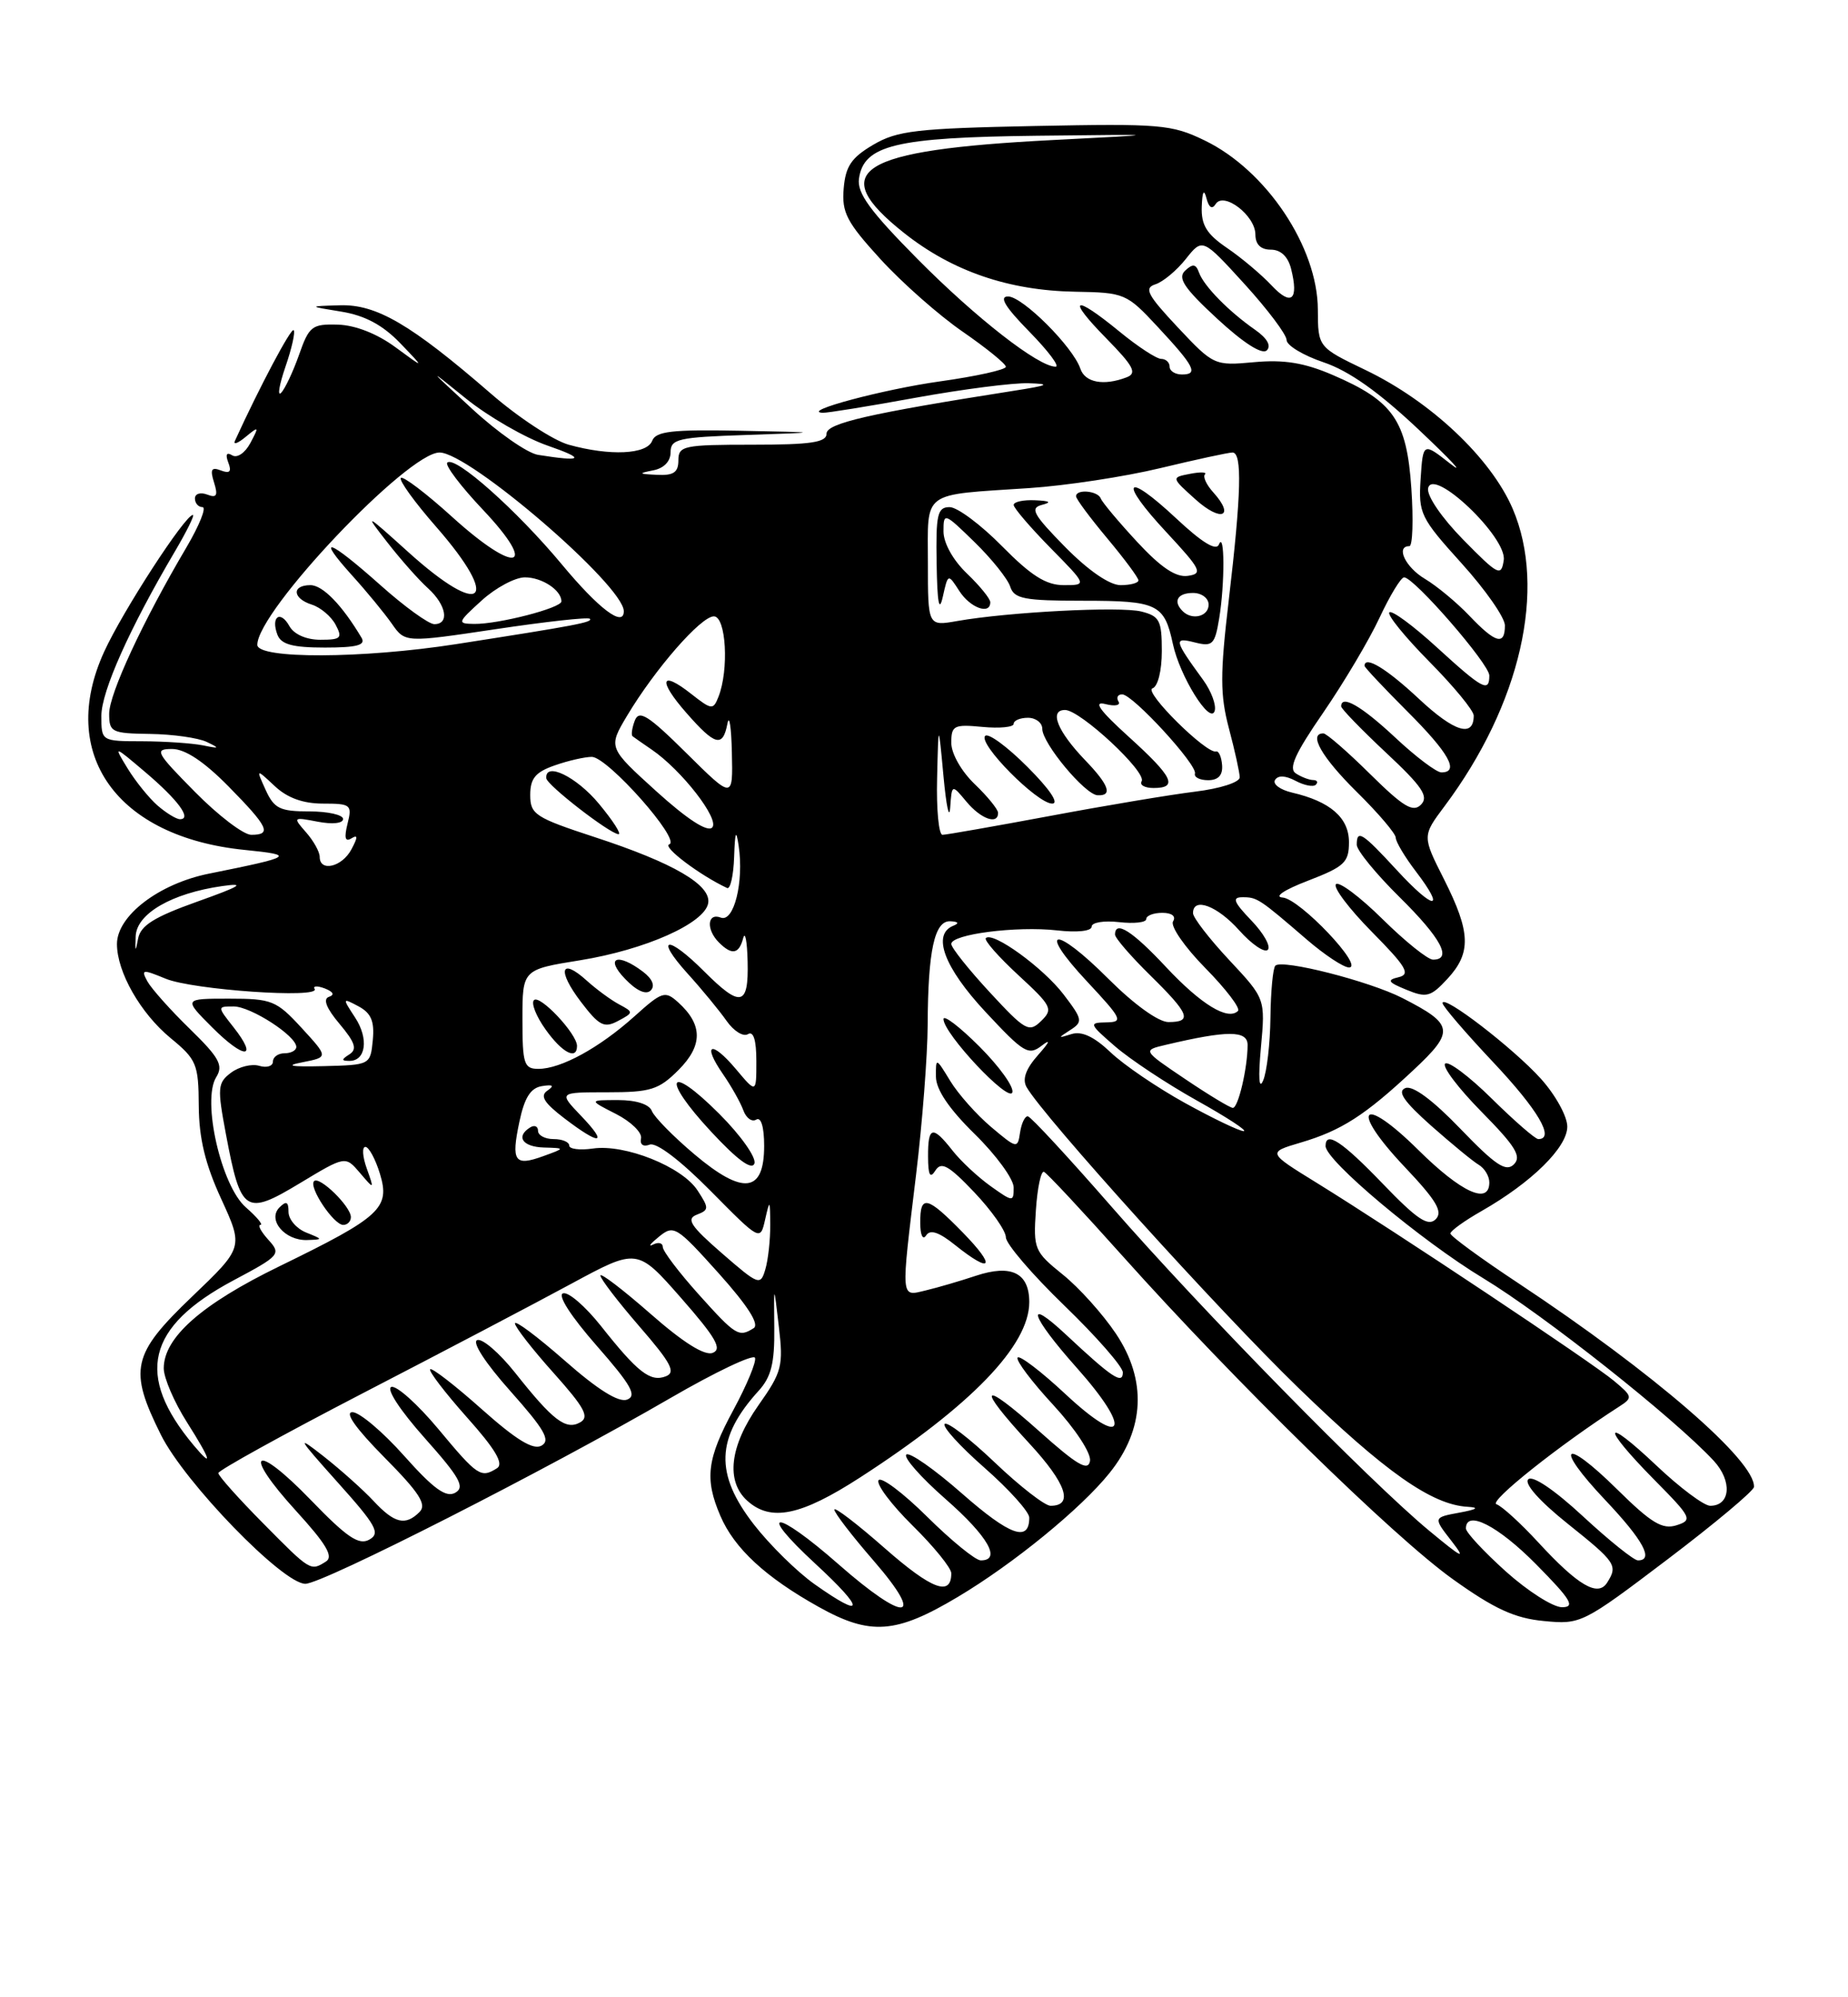 <?xml version="1.0" encoding="UTF-8" standalone="no"?>
<!DOCTYPE svg PUBLIC "-//W3C//DTD SVG 1.1//EN" "http://www.w3.org/Graphics/SVG/1.1/DTD/svg11.dtd" >
<svg xmlns="http://www.w3.org/2000/svg" xmlns:xlink="http://www.w3.org/1999/xlink" version="1.1" viewBox="0 0 237 256">
 <g >
 <path fill="currentColor"
d=" M 122.84 204.68 C 129.96 200.44 138.64 193.36 142.30 188.79 C 146.81 183.18 147.10 176.90 143.12 170.95 C 141.44 168.44 138.37 165.02 136.28 163.35 C 132.66 160.43 132.51 160.09 132.85 155.10 C 133.04 152.24 133.51 150.03 133.89 150.20 C 134.27 150.36 138.81 155.22 143.98 161.00 C 158.44 177.15 178.75 197.02 186.35 202.43 C 191.65 206.22 194.27 207.42 198.00 207.77 C 202.73 208.23 202.98 208.10 213.85 199.87 C 219.92 195.27 224.91 191.09 224.94 190.59 C 225.15 187.27 212.07 175.96 194.75 164.49 C 189.94 161.31 186.00 158.43 186.01 158.10 C 186.01 157.77 187.81 156.47 190.01 155.22 C 196.44 151.55 201.00 147.06 201.00 144.40 C 201.00 143.08 199.47 140.32 197.60 138.25 C 194.06 134.33 185.00 127.37 185.00 128.57 C 185.00 128.95 187.93 132.36 191.50 136.15 C 197.25 142.25 199.46 146.00 197.28 146.00 C 196.89 146.00 194.20 143.66 191.31 140.81 C 188.41 137.95 185.73 135.94 185.33 136.33 C 184.94 136.73 187.05 139.51 190.02 142.52 C 194.36 146.92 195.17 148.23 194.15 149.24 C 193.14 150.25 191.80 149.36 187.31 144.70 C 183.74 140.99 181.19 139.10 180.24 139.46 C 179.15 139.88 180.02 141.15 183.52 144.27 C 186.15 146.59 188.90 148.86 189.65 149.30 C 190.39 149.74 191.00 150.75 191.00 151.55 C 191.00 154.49 187.41 152.85 181.90 147.40 C 174.58 140.16 173.01 142.02 180.11 149.53 C 184.24 153.89 185.08 155.31 184.12 156.28 C 183.15 157.24 181.72 156.28 177.36 151.75 C 172.11 146.29 170.00 144.90 170.00 146.89 C 170.00 148.75 182.24 159.01 190.21 163.83 C 198.00 168.54 214.73 181.78 219.78 187.23 C 222.18 189.83 221.94 193.00 219.33 193.00 C 218.53 193.00 215.43 190.68 212.44 187.85 C 205.55 181.34 205.30 182.71 212.11 189.62 C 216.96 194.52 217.11 194.83 215.00 195.50 C 213.19 196.07 211.77 195.21 207.41 190.91 C 200.47 184.06 199.20 185.22 205.89 192.29 C 210.75 197.43 212.14 200.00 210.06 200.00 C 209.54 200.00 206.37 197.46 203.01 194.35 C 199.34 190.95 196.54 189.06 195.99 189.61 C 195.44 190.16 197.45 192.42 201.04 195.29 C 207.26 200.26 207.51 200.64 206.11 202.85 C 204.93 204.72 202.39 203.24 197.27 197.68 C 195.01 195.23 192.60 193.03 191.91 192.80 C 190.88 192.46 200.06 185.16 207.63 180.30 C 209.42 179.15 209.39 179.00 207.00 177.00 C 204.25 174.68 178.83 157.76 168.85 151.60 C 162.54 147.71 162.54 147.71 166.80 146.45 C 172.02 144.91 175.06 142.96 181.23 137.19 C 186.61 132.16 186.48 131.31 179.85 127.92 C 175.60 125.75 164.43 122.91 163.56 123.77 C 163.25 124.08 162.97 127.07 162.93 130.42 C 162.89 133.76 162.47 137.40 161.99 138.50 C 161.46 139.74 161.35 138.14 161.71 134.26 C 162.28 128.01 162.28 128.01 157.64 123.05 C 155.09 120.32 153.00 117.62 153.00 117.04 C 153.00 114.93 156.11 116.09 158.93 119.25 C 160.53 121.04 162.18 122.16 162.59 121.74 C 163.01 121.32 162.07 119.63 160.49 117.99 C 158.19 115.59 157.97 115.00 159.36 115.00 C 161.23 115.00 161.50 115.18 167.62 120.45 C 169.89 122.40 172.31 124.00 173.00 124.00 C 175.04 124.00 166.69 115.20 164.50 115.04 C 163.34 114.96 164.69 114.05 167.75 112.88 C 172.42 111.08 173.00 110.54 173.00 107.95 C 173.00 104.81 170.61 102.73 165.71 101.59 C 164.17 101.23 163.19 100.50 163.52 99.97 C 163.90 99.35 164.85 99.39 166.15 100.08 C 167.26 100.67 168.43 100.90 168.75 100.58 C 169.07 100.26 168.92 99.99 168.42 99.98 C 167.91 99.98 166.91 99.60 166.20 99.14 C 165.21 98.52 166.06 96.62 169.70 91.34 C 172.34 87.50 175.59 82.03 176.92 79.18 C 178.25 76.33 179.67 74.00 180.07 74.00 C 181.35 74.00 191.00 85.11 191.00 86.58 C 191.00 88.80 190.16 88.35 184.26 82.96 C 181.23 80.19 178.49 78.17 178.18 78.49 C 177.87 78.80 180.18 81.64 183.31 84.81 C 186.44 87.97 189.00 91.08 189.00 91.72 C 189.00 94.58 186.53 93.83 181.99 89.59 C 177.82 85.69 175.00 83.98 175.00 85.35 C 175.00 85.54 177.47 88.17 180.50 91.20 C 185.84 96.53 187.21 99.00 184.85 99.00 C 184.22 99.00 181.54 96.98 178.90 94.50 C 174.59 90.48 172.00 88.99 172.00 90.54 C 172.00 90.84 174.59 93.51 177.75 96.47 C 182.40 100.81 183.26 102.09 182.24 103.13 C 181.22 104.17 179.99 103.43 175.71 99.21 C 172.81 96.34 170.11 94.00 169.72 94.00 C 167.75 94.00 169.51 97.07 174.00 101.50 C 176.75 104.21 179.00 106.85 179.00 107.37 C 179.00 107.89 180.17 109.85 181.60 111.72 C 185.49 116.82 183.89 116.69 179.13 111.52 C 174.68 106.69 174.00 106.27 174.00 108.28 C 174.00 108.99 176.47 112.01 179.50 115.00 C 184.83 120.26 186.29 123.00 183.78 123.00 C 183.11 123.00 180.20 120.66 177.31 117.81 C 174.41 114.95 171.73 112.94 171.33 113.33 C 170.94 113.73 173.01 116.47 175.93 119.43 C 180.37 123.92 180.93 124.88 179.37 125.25 C 177.82 125.61 177.99 125.89 180.37 126.86 C 182.94 127.92 183.48 127.78 185.62 125.47 C 188.71 122.13 188.62 119.51 185.20 112.72 C 182.39 107.16 182.39 107.16 185.26 103.33 C 195.01 90.30 198.40 75.45 193.99 65.19 C 191.19 58.70 183.50 51.45 175.13 47.43 C 169.03 44.50 169.03 44.50 169.01 39.70 C 168.99 31.68 162.40 21.82 154.49 18.00 C 150.26 15.95 148.82 15.83 132.73 16.15 C 117.55 16.46 115.08 16.74 112.00 18.55 C 109.19 20.20 108.44 21.30 108.20 24.16 C 107.94 27.24 108.58 28.47 112.92 33.22 C 115.68 36.24 120.43 40.43 123.47 42.52 C 126.51 44.62 129.00 46.64 129.00 47.01 C 129.00 47.39 125.21 48.23 120.57 48.88 C 113.28 49.90 102.61 52.75 105.50 52.91 C 106.05 52.94 111.41 52.08 117.42 50.98 C 123.43 49.89 129.95 49.05 131.92 49.12 C 134.84 49.21 134.48 49.39 130.00 50.09 C 111.45 53.00 106.00 54.25 106.00 55.59 C 106.00 56.70 104.00 57.00 96.50 57.00 C 87.67 57.00 87.00 57.14 87.00 59.00 C 87.00 60.55 86.38 60.97 84.25 60.86 C 81.89 60.75 81.82 60.67 83.75 60.29 C 85.14 60.03 86.00 59.14 86.00 57.97 C 86.00 56.26 86.96 56.04 95.75 55.75 C 105.50 55.42 105.50 55.42 94.86 55.21 C 86.18 55.04 84.11 55.28 83.64 56.50 C 82.97 58.25 78.22 58.47 72.93 57.00 C 70.96 56.45 66.46 53.50 62.93 50.43 C 52.70 41.57 48.27 38.98 43.58 39.13 C 39.50 39.25 39.50 39.25 43.81 39.95 C 46.80 40.44 49.08 41.66 51.31 43.97 C 54.50 47.29 54.50 47.29 50.72 44.51 C 48.38 42.78 45.58 41.68 43.35 41.61 C 40.01 41.51 39.64 41.80 38.35 45.48 C 37.58 47.66 36.54 49.86 36.05 50.35 C 35.55 50.85 35.81 49.34 36.61 47.00 C 37.42 44.66 37.89 42.55 37.66 42.32 C 37.32 41.99 33.31 49.55 30.13 56.50 C 29.88 57.05 30.50 56.83 31.50 56.00 C 33.21 54.59 33.25 54.64 32.11 56.78 C 31.43 58.06 30.41 58.75 29.78 58.36 C 29.06 57.92 28.88 58.24 29.28 59.29 C 29.73 60.46 29.47 60.73 28.33 60.30 C 27.11 59.83 26.92 60.16 27.45 61.84 C 27.98 63.52 27.79 63.86 26.57 63.39 C 25.70 63.06 25.00 63.28 25.00 63.89 C 25.00 64.50 25.44 65.00 25.97 65.00 C 26.51 65.00 25.58 67.32 23.91 70.16 C 18.31 79.64 14.00 88.93 14.00 91.48 C 14.00 93.85 14.32 94.00 19.25 94.07 C 22.14 94.11 25.40 94.57 26.50 95.09 C 28.24 95.92 28.18 95.98 26.00 95.53 C 24.62 95.26 21.14 95.02 18.25 95.01 C 13.00 95.00 13.00 95.00 13.00 91.75 C 13.01 88.61 16.60 80.57 22.39 70.75 C 23.93 68.14 24.99 66.00 24.74 66.00 C 23.74 66.00 15.75 78.30 13.36 83.53 C 7.36 96.62 14.95 107.30 31.41 108.94 C 37.95 109.60 37.63 109.80 26.79 111.98 C 20.38 113.27 15.00 117.38 15.00 121.00 C 15.00 124.58 18.01 129.86 21.86 133.04 C 25.22 135.80 25.46 136.38 25.49 141.75 C 25.52 145.90 26.32 149.23 28.38 153.69 C 31.22 159.89 31.22 159.89 24.61 166.21 C 16.91 173.58 16.47 175.54 20.64 183.91 C 23.70 190.05 36.27 203.00 39.16 203.00 C 41.39 203.00 70.23 188.33 86.00 179.18 C 91.78 175.83 96.65 173.52 96.83 174.04 C 97.01 174.56 95.77 177.54 94.08 180.67 C 90.66 186.98 90.34 189.53 92.38 194.28 C 94.16 198.45 98.17 202.16 105.01 205.97 C 111.62 209.66 114.90 209.42 122.84 204.68 Z  M 104.45 203.04 C 102.22 201.46 98.73 198.03 96.70 195.42 C 91.64 188.92 91.80 184.29 97.31 178.24 C 98.90 176.49 99.35 174.70 99.30 170.24 C 99.24 164.50 99.24 164.50 99.88 170.00 C 100.48 175.10 100.29 175.84 97.26 180.13 C 93.58 185.36 93.06 189.84 95.83 192.35 C 98.85 195.08 102.70 194.29 110.32 189.36 C 124.55 180.16 132.00 172.44 132.00 166.90 C 132.00 163.14 129.69 162.01 125.15 163.52 C 123.14 164.19 120.26 165.03 118.75 165.39 C 115.46 166.17 115.52 166.84 117.49 150.50 C 118.29 143.90 118.95 135.29 118.97 131.38 C 119.01 121.81 119.85 117.98 121.88 118.08 C 122.91 118.13 123.05 118.34 122.25 118.66 C 119.50 119.77 121.08 124.00 126.37 129.68 C 131.31 134.98 131.90 135.34 133.62 134.01 C 134.79 133.11 134.61 133.56 133.15 135.20 C 131.56 136.99 131.08 138.31 131.65 139.33 C 133.78 143.08 156.27 167.96 166.52 177.89 C 177.65 188.67 183.62 192.87 188.21 193.13 C 189.78 193.22 189.44 193.46 187.15 193.88 C 183.80 194.50 183.80 194.50 186.14 197.50 C 188.07 199.99 187.59 199.76 183.27 196.18 C 175.65 189.87 154.00 167.79 142.50 154.61 C 137.00 148.31 132.19 143.12 131.82 143.08 C 131.45 143.03 131.00 143.97 130.82 145.15 C 130.51 147.25 130.42 147.24 127.11 144.45 C 125.24 142.87 122.88 140.22 121.86 138.54 C 120.03 135.54 120.01 135.53 120.03 138.00 C 120.04 139.66 121.72 142.14 125.03 145.38 C 127.76 148.06 130.00 151.13 130.00 152.20 C 130.00 154.08 129.91 154.07 127.04 152.03 C 125.42 150.87 123.21 148.82 122.15 147.46 C 119.59 144.21 119.00 144.35 119.02 148.25 C 119.03 150.64 119.28 151.11 119.96 150.03 C 120.71 148.84 121.66 149.36 124.95 152.82 C 127.18 155.17 129.00 157.76 129.00 158.59 C 129.00 159.42 132.38 163.36 136.50 167.34 C 140.62 171.32 144.00 175.18 144.00 175.91 C 144.00 177.50 142.61 176.58 136.75 171.10 C 131.32 166.02 132.15 168.65 138.07 175.29 C 145.23 183.32 144.25 185.77 136.70 178.74 C 133.52 175.77 130.72 173.64 130.50 174.01 C 130.27 174.38 132.33 177.11 135.08 180.08 C 137.91 183.15 139.95 186.25 139.79 187.25 C 139.56 188.62 138.15 187.80 133.25 183.42 C 125.73 176.71 125.10 177.53 132.02 185.02 C 136.76 190.15 137.73 193.00 134.73 193.00 C 134.00 193.00 130.78 190.50 127.58 187.45 C 124.38 184.40 121.49 182.18 121.15 182.51 C 120.82 182.85 123.12 185.38 126.27 188.14 C 129.42 190.91 132.00 193.78 132.00 194.52 C 132.00 197.71 129.52 196.82 123.41 191.46 C 119.84 188.32 116.61 186.06 116.23 186.44 C 115.85 186.81 118.12 189.38 121.27 192.14 C 126.70 196.90 128.48 200.00 125.78 200.00 C 125.11 200.00 122.01 197.48 118.90 194.40 C 115.79 191.32 112.98 189.22 112.67 189.73 C 112.35 190.24 114.32 192.86 117.04 195.54 C 119.77 198.23 122.00 200.98 122.00 201.65 C 122.00 204.67 119.50 203.73 113.48 198.45 C 109.92 195.32 107.00 193.09 107.00 193.49 C 107.00 193.90 109.29 196.88 112.10 200.11 C 118.77 207.82 116.13 208.04 107.54 200.50 C 99.41 193.36 96.86 193.32 104.59 200.45 C 111.00 206.37 110.93 207.63 104.45 203.04 Z  M 123.50 158.00 C 118.88 153.27 117.99 153.07 118.02 156.75 C 118.02 158.31 118.35 159.00 118.77 158.35 C 119.28 157.54 120.41 157.91 122.50 159.59 C 127.21 163.36 127.81 162.41 123.50 158.00 Z  M 125.62 134.15 C 123.08 131.61 121.00 130.02 121.00 130.62 C 121.00 132.47 129.37 141.38 129.83 140.02 C 130.06 139.33 128.16 136.69 125.62 134.15 Z  M 193.11 201.41 C 190.30 198.88 188.00 196.41 188.00 195.91 C 188.00 193.46 192.12 195.56 197.00 200.50 C 201.49 205.04 202.06 206.00 200.32 206.00 C 199.16 206.00 195.92 203.93 193.11 201.41 Z  M 33.72 195.22 C 30.57 192.04 28.00 189.16 28.00 188.81 C 28.00 188.46 36.29 183.88 46.42 178.63 C 56.56 173.39 68.65 167.04 73.29 164.53 C 81.73 159.97 81.73 159.97 87.36 166.38 C 91.81 171.45 92.65 172.92 91.40 173.40 C 90.36 173.80 87.61 172.07 83.41 168.38 C 79.88 165.29 77.00 163.09 77.00 163.49 C 77.00 163.90 79.25 166.83 82.00 170.01 C 86.08 174.71 86.71 175.90 85.38 176.41 C 83.40 177.17 81.78 175.91 77.05 169.93 C 75.05 167.42 72.88 165.54 72.20 165.77 C 71.48 166.01 73.22 168.72 76.51 172.47 C 80.94 177.52 81.72 178.89 80.43 179.39 C 79.35 179.80 76.68 178.14 72.41 174.38 C 68.88 171.29 66.02 169.15 66.04 169.63 C 66.07 170.11 68.30 172.97 71.00 175.98 C 74.98 180.43 75.63 181.63 74.40 182.31 C 72.57 183.34 70.92 182.08 66.05 175.93 C 64.05 173.42 61.88 171.54 61.21 171.76 C 60.49 172.00 62.23 174.69 65.46 178.31 C 69.84 183.23 70.64 184.62 69.45 185.29 C 68.38 185.89 66.21 184.56 61.77 180.61 C 58.36 177.57 55.39 175.28 55.17 175.50 C 54.94 175.72 57.06 178.49 59.87 181.65 C 63.53 185.74 64.63 187.61 63.75 188.18 C 61.67 189.49 61.25 189.21 56.23 183.18 C 53.57 179.99 50.85 177.55 50.19 177.77 C 49.50 178.00 51.29 180.75 54.46 184.31 C 58.98 189.38 59.66 190.61 58.38 191.33 C 57.20 191.99 55.61 190.84 51.83 186.60 C 49.09 183.52 46.10 181.00 45.20 181.00 C 44.15 181.00 45.63 183.09 49.29 186.79 C 53.78 191.32 54.76 192.84 53.81 193.79 C 52.00 195.60 50.60 195.27 47.92 192.40 C 46.59 190.97 43.70 188.39 41.50 186.66 C 37.94 183.87 38.14 184.23 43.27 189.96 C 48.26 195.52 48.82 196.52 47.36 197.34 C 46.02 198.09 44.49 197.05 39.84 192.24 C 32.57 184.72 30.96 185.98 37.99 193.68 C 41.82 197.88 42.80 199.51 41.81 200.14 C 39.82 201.40 39.84 201.41 33.72 195.22 Z  M 24.84 185.25 C 17.31 176.26 18.80 170.05 29.92 164.12 C 35.92 160.93 36.08 160.74 34.41 158.90 C 33.47 157.86 33.01 157.00 33.40 157.00 C 33.79 157.00 32.95 155.99 31.53 154.75 C 28.36 151.99 25.87 141.04 27.73 138.06 C 28.67 136.55 28.13 135.57 24.35 131.88 C 21.87 129.47 19.43 126.73 18.91 125.80 C 18.06 124.23 18.25 124.21 21.24 125.44 C 24.71 126.88 41.13 128.01 40.35 126.76 C 40.10 126.36 40.68 126.33 41.65 126.69 C 42.75 127.12 42.95 127.52 42.18 127.77 C 41.39 128.04 41.85 129.23 43.55 131.24 C 45.55 133.62 45.83 134.49 44.81 135.14 C 43.77 135.80 43.76 135.97 44.78 135.98 C 46.93 136.01 47.32 133.13 45.54 130.42 C 43.89 127.90 43.90 127.88 45.99 128.99 C 47.60 129.86 48.04 130.90 47.81 133.32 C 47.50 136.49 47.48 136.50 41.50 136.65 C 37.26 136.75 36.47 136.60 38.81 136.15 C 42.12 135.50 42.12 135.50 38.68 131.75 C 35.45 128.24 34.86 128.00 29.38 128.00 C 23.53 128.00 23.53 128.00 27.23 131.70 C 31.35 135.82 33.19 135.78 29.94 131.65 C 27.85 129.00 27.85 129.00 29.97 129.00 C 32.16 129.00 38.00 132.77 38.00 134.19 C 38.00 134.63 37.33 135.00 36.50 135.00 C 35.67 135.00 35.00 135.48 35.00 136.07 C 35.00 136.65 34.21 136.90 33.25 136.61 C 32.29 136.32 30.66 136.72 29.63 137.49 C 27.90 138.79 27.85 139.40 28.98 145.40 C 30.88 155.49 31.46 155.87 38.45 151.66 C 44.29 148.14 44.29 148.14 46.15 150.32 C 48.01 152.50 48.01 152.50 47.03 149.75 C 46.49 148.24 46.41 147.00 46.86 147.00 C 47.30 147.00 48.14 148.54 48.72 150.43 C 50.07 154.84 48.84 155.97 35.84 162.30 C 25.85 167.16 21.00 171.43 21.00 175.38 C 21.00 176.61 22.34 179.72 23.98 182.30 C 27.06 187.16 27.39 188.29 24.84 185.25 Z  M 39.25 157.97 C 38.01 157.47 37.00 156.28 37.00 155.33 C 37.00 154.02 36.72 153.88 35.84 154.76 C 34.26 156.34 36.52 159.02 39.37 158.94 C 41.46 158.87 41.46 158.86 39.25 157.97 Z  M 45.00 156.00 C 45.00 154.64 40.97 150.70 40.28 151.39 C 39.54 152.13 42.79 157.00 44.02 157.00 C 44.56 157.00 45.00 156.55 45.00 156.00 Z  M 89.59 165.89 C 87.07 163.08 85.00 160.36 85.00 159.83 C 85.00 159.31 84.44 159.17 83.75 159.52 C 83.06 159.86 83.40 159.41 84.50 158.52 C 86.41 156.96 86.74 157.16 92.16 163.19 C 95.90 167.36 97.42 169.75 96.66 170.23 C 94.75 171.44 94.37 171.21 89.59 165.89 Z  M 92.58 160.63 C 88.55 157.13 87.97 156.23 89.36 155.69 C 90.94 155.08 90.95 154.86 89.45 152.57 C 87.46 149.53 80.14 146.61 76.04 147.21 C 74.37 147.45 73.00 147.28 73.00 146.83 C 73.00 146.37 72.10 146.00 71.00 146.00 C 69.90 146.00 69.00 145.52 69.00 144.94 C 69.00 144.36 68.55 144.16 68.00 144.50 C 66.10 145.67 67.01 147.00 69.75 147.08 C 72.50 147.16 72.50 147.16 69.69 148.18 C 65.99 149.53 65.53 148.88 66.61 143.78 C 67.26 140.69 68.05 139.44 69.50 139.21 C 70.93 138.98 71.13 139.15 70.20 139.79 C 69.22 140.46 69.76 141.34 72.38 143.34 C 77.02 146.88 78.06 146.71 74.50 143.00 C 71.63 140.00 71.63 140.00 77.89 140.00 C 83.45 140.00 84.48 139.68 87.02 137.14 C 90.15 134.00 90.14 131.34 86.99 128.49 C 85.29 126.95 84.93 127.06 81.34 130.29 C 76.84 134.32 71.93 137.00 69.05 137.00 C 67.20 137.00 67.00 136.38 67.00 130.64 C 67.00 124.27 67.00 124.27 74.40 123.08 C 82.75 121.73 90.34 118.36 90.82 115.78 C 91.25 113.44 86.39 110.60 76.25 107.29 C 68.62 104.79 68.00 104.38 68.00 101.89 C 68.00 99.77 68.67 98.96 71.15 98.10 C 72.88 97.49 75.02 97.01 75.90 97.01 C 77.93 97.03 87.39 107.70 85.83 108.22 C 84.90 108.53 89.76 112.19 93.25 113.82 C 93.66 114.01 94.07 112.22 94.15 109.83 C 94.26 106.57 94.41 106.22 94.73 108.41 C 95.42 113.05 94.12 118.26 92.44 117.61 C 90.70 116.95 90.53 119.13 92.20 120.80 C 93.86 122.46 94.77 122.30 95.31 120.25 C 95.56 119.29 95.82 120.64 95.88 123.25 C 96.02 128.97 95.00 129.20 90.30 124.50 C 85.61 119.81 83.88 120.01 88.15 124.75 C 90.02 126.81 92.28 129.56 93.19 130.86 C 94.10 132.16 95.33 132.92 95.92 132.55 C 96.63 132.11 97.00 133.31 97.00 136.02 C 97.00 140.15 97.00 140.15 94.38 137.03 C 91.21 133.27 90.00 133.75 92.73 137.69 C 93.80 139.24 94.97 141.32 95.33 142.31 C 95.69 143.31 96.44 143.85 96.99 143.50 C 97.60 143.13 98.00 144.45 98.00 146.87 C 98.00 152.89 95.31 153.22 89.08 147.97 C 86.36 145.68 83.90 143.17 83.60 142.40 C 83.27 141.54 81.60 141.00 79.28 141.00 C 75.50 141.00 75.50 141.00 79.00 142.78 C 80.92 143.76 82.37 145.17 82.21 145.91 C 82.04 146.70 82.49 147.03 83.32 146.71 C 84.17 146.38 87.27 148.74 91.11 152.62 C 97.50 159.08 97.50 159.08 98.13 156.29 C 98.72 153.69 98.76 153.74 98.78 157.00 C 98.79 158.93 98.51 161.49 98.15 162.70 C 97.53 164.82 97.30 164.73 92.58 160.63 Z  M 92.25 142.77 C 85.62 136.14 84.72 138.09 91.20 145.05 C 94.56 148.67 96.43 150.04 96.75 149.13 C 97.02 148.38 95.01 145.53 92.25 142.77 Z  M 74.00 134.06 C 74.00 132.51 69.23 127.44 68.48 128.19 C 68.09 128.57 68.76 130.26 69.96 131.94 C 72.09 134.94 74.00 135.93 74.00 134.06 Z  M 79.41 128.74 C 78.36 128.18 76.49 126.81 75.25 125.69 C 71.89 122.65 71.42 124.37 74.50 128.41 C 76.84 131.48 77.48 131.81 79.26 130.86 C 81.27 129.79 81.27 129.73 79.41 128.74 Z  M 82.45 124.54 C 79.19 122.07 77.53 122.73 80.15 125.45 C 81.62 126.99 82.85 127.55 83.45 126.95 C 84.04 126.36 83.67 125.46 82.45 124.54 Z  M 76.81 103.02 C 73.92 99.54 69.88 97.59 70.06 99.75 C 70.13 100.62 78.10 106.80 79.31 106.92 C 79.75 106.96 78.63 105.21 76.81 103.02 Z  M 152.00 141.39 C 148.43 139.42 144.11 136.49 142.42 134.87 C 140.31 132.87 138.73 132.13 137.42 132.54 C 135.65 133.10 135.64 133.06 137.26 132.02 C 138.90 130.97 138.84 130.66 136.40 127.46 C 133.79 124.04 127.32 119.35 126.43 120.24 C 126.17 120.50 128.04 122.62 130.58 124.97 C 134.89 128.94 135.09 129.34 133.53 130.86 C 131.97 132.38 131.50 132.12 126.93 127.18 C 124.22 124.25 122.00 121.47 122.00 120.99 C 122.00 119.74 130.36 118.67 135.56 119.25 C 138.15 119.55 140.00 119.34 140.00 118.77 C 140.00 118.23 141.57 117.97 143.50 118.19 C 145.43 118.41 147.00 118.24 147.00 117.80 C 147.00 117.36 147.93 117.00 149.06 117.00 C 150.30 117.00 150.85 117.44 150.44 118.10 C 150.07 118.70 151.93 121.39 154.57 124.07 C 157.22 126.76 159.10 129.23 158.77 129.57 C 157.48 130.85 154.05 128.76 149.56 123.97 C 145.23 119.33 143.00 117.91 143.00 119.79 C 143.00 120.23 145.03 122.57 147.50 125.00 C 152.55 129.96 152.96 131.00 149.85 131.00 C 148.57 131.00 145.45 128.75 142.17 125.48 C 135.23 118.53 132.88 118.82 139.43 125.82 C 143.91 130.62 144.10 131.00 141.89 131.04 C 139.61 131.08 139.66 131.22 143.00 134.11 C 144.93 135.78 149.65 138.91 153.50 141.06 C 157.35 143.21 160.05 144.97 159.50 144.98 C 158.95 144.98 155.57 143.36 152.00 141.39 Z  M 152.00 138.31 C 146.52 134.62 146.52 134.62 149.51 133.92 C 157.42 132.05 160.00 132.05 160.00 133.94 C 160.00 136.88 158.80 142.00 158.11 142.00 C 157.76 142.00 155.01 140.34 152.00 138.31 Z  M 17.40 120.00 C 17.52 117.10 22.03 114.49 28.50 113.57 C 31.59 113.13 30.87 113.58 25.31 115.56 C 19.76 117.54 18.03 118.62 17.71 120.31 C 17.38 122.10 17.32 122.04 17.40 120.00 Z  M 41.00 109.83 C 41.00 109.18 40.21 107.77 39.25 106.68 C 37.54 104.74 37.57 104.71 40.75 105.32 C 42.62 105.68 44.00 105.54 44.00 104.97 C 44.00 104.44 42.05 104.00 39.66 104.00 C 35.90 104.00 35.16 103.64 34.07 101.25 C 32.82 98.50 32.82 98.50 35.23 100.75 C 36.84 102.27 38.87 103.00 41.42 103.00 C 45.00 103.00 45.18 103.15 44.57 105.58 C 44.12 107.39 44.26 107.95 45.06 107.46 C 45.91 106.94 45.91 107.29 45.06 108.88 C 43.86 111.13 41.00 111.80 41.00 109.83 Z  M 25.00 101.50 C 19.97 96.41 19.76 96.00 22.07 96.00 C 23.74 96.00 26.15 97.60 29.29 100.78 C 34.44 106.02 34.90 107.00 32.22 107.00 C 31.23 107.00 27.99 104.53 25.00 101.50 Z  M 84.18 101.43 C 77.99 95.82 77.99 95.82 80.42 91.74 C 84.01 85.74 89.89 79.00 91.55 79.00 C 93.12 79.00 93.51 85.85 92.14 89.31 C 91.47 91.02 91.27 91.00 88.66 88.95 C 84.69 85.82 84.34 87.18 88.04 91.39 C 91.72 95.59 92.70 95.84 93.29 92.75 C 93.53 91.51 93.79 93.19 93.86 96.47 C 94.00 102.44 94.00 102.44 88.04 96.54 C 83.12 91.67 81.96 90.94 81.41 92.36 C 81.05 93.31 80.92 94.22 81.13 94.37 C 81.33 94.53 82.44 95.30 83.58 96.08 C 87.42 98.70 92.35 105.05 91.33 106.07 C 90.72 106.68 88.15 105.02 84.18 101.43 Z  M 120.18 99.75 C 120.35 92.50 120.35 92.50 121.00 99.50 C 121.36 103.35 121.74 105.15 121.86 103.50 C 122.07 100.50 122.07 100.50 123.94 102.75 C 125.80 104.98 128.00 105.76 128.00 104.19 C 128.00 103.74 126.65 102.08 125.00 100.50 C 123.29 98.86 122.00 96.59 122.00 95.21 C 122.00 92.99 122.33 92.82 126.00 93.17 C 128.20 93.38 130.00 93.20 130.00 92.78 C 130.00 92.35 130.82 92.00 131.83 92.00 C 132.84 92.00 133.67 92.64 133.67 93.42 C 133.67 95.27 139.13 101.83 140.75 101.93 C 142.73 102.04 142.23 100.61 139.17 97.44 C 135.60 93.72 134.51 91.00 136.59 91.00 C 138.54 91.00 147.12 98.99 146.41 100.14 C 146.12 100.61 146.81 101.00 147.94 101.00 C 151.13 101.00 150.44 99.58 144.75 94.43 C 141.01 91.04 140.15 89.84 141.75 90.24 C 142.99 90.56 143.75 90.41 143.44 89.91 C 143.13 89.41 143.35 89.00 143.92 89.00 C 145.27 89.00 153.58 98.05 153.25 99.15 C 153.11 99.62 153.87 100.00 154.94 100.00 C 156.24 100.00 156.83 99.36 156.73 98.07 C 156.65 97.01 156.30 96.22 155.96 96.32 C 154.73 96.67 146.61 88.63 147.80 88.23 C 148.49 88.00 149.00 85.98 149.00 83.44 C 149.00 79.52 148.71 78.97 146.37 78.38 C 143.66 77.70 129.35 78.44 122.75 79.60 C 119.00 80.26 119.00 80.26 119.00 72.15 C 119.00 62.77 118.02 63.49 132.00 62.56 C 136.68 62.25 144.24 61.10 148.81 60.00 C 153.39 58.90 157.55 58.00 158.06 58.00 C 159.33 58.00 159.19 63.28 157.59 76.88 C 156.46 86.45 156.47 89.07 157.61 93.38 C 158.36 96.20 158.98 99.01 158.99 99.63 C 158.99 100.27 156.47 101.08 153.25 101.47 C 150.09 101.86 141.70 103.26 134.62 104.59 C 127.53 105.91 121.34 107.00 120.87 107.00 C 120.39 107.00 120.08 103.74 120.18 99.75 Z  M 131.77 98.30 C 129.19 95.71 126.75 93.92 126.35 94.32 C 125.38 95.29 133.01 103.00 134.94 103.00 C 135.87 103.00 134.62 101.15 131.77 98.30 Z  M 154.30 87.15 C 150.56 82.02 150.48 81.65 153.22 82.34 C 155.51 82.92 155.80 82.63 156.36 79.24 C 157.09 74.80 157.07 67.94 156.32 69.79 C 155.98 70.66 154.15 69.54 150.84 66.44 C 144.26 60.29 143.38 61.56 149.60 68.23 C 154.04 73.01 154.30 73.53 152.33 73.81 C 150.80 74.03 148.87 72.73 145.83 69.45 C 143.45 66.88 141.35 64.38 141.17 63.89 C 140.79 62.90 138.00 62.65 138.00 63.61 C 138.00 63.95 139.80 66.37 142.00 69.00 C 144.20 71.63 146.00 74.05 146.00 74.39 C 146.00 74.72 144.97 75.00 143.71 75.00 C 142.30 75.00 139.58 73.13 136.59 70.10 C 132.50 65.93 132.05 65.12 133.63 64.71 C 134.92 64.38 134.65 64.20 132.75 64.12 C 131.24 64.05 130.00 64.32 130.00 64.72 C 130.00 65.11 132.12 67.58 134.71 70.22 C 139.42 75.00 139.42 75.00 136.42 75.00 C 134.15 75.00 132.24 73.79 128.50 70.00 C 125.79 67.25 122.77 65.00 121.79 65.00 C 120.22 65.00 120.01 65.91 120.12 72.25 C 120.20 77.27 120.44 78.58 120.91 76.50 C 121.58 73.50 121.58 73.50 123.03 75.75 C 124.43 77.92 127.00 78.85 127.00 77.19 C 127.00 76.74 125.65 75.08 124.00 73.50 C 122.22 71.80 121.00 69.60 121.00 68.11 C 121.00 65.65 121.09 65.69 125.00 69.50 C 127.19 71.64 129.25 74.21 129.56 75.20 C 130.06 76.75 131.34 77.00 138.94 77.00 C 148.46 77.00 149.32 77.42 150.42 82.54 C 151.30 86.66 155.17 92.90 155.77 91.15 C 156.02 90.41 155.36 88.61 154.30 87.15 Z  M 155.60 63.11 C 154.72 62.14 154.24 61.10 154.53 60.80 C 154.83 60.51 153.97 60.47 152.63 60.73 C 150.19 61.20 150.19 61.20 153.34 64.03 C 156.62 66.97 158.42 66.23 155.60 63.11 Z  M 20.21 103.25 C 19.11 102.29 17.38 100.15 16.37 98.50 C 14.54 95.50 14.54 95.50 18.67 99.00 C 22.84 102.54 24.65 105.00 23.08 105.00 C 22.61 105.00 21.32 104.21 20.21 103.25 Z  M 33.00 82.65 C 33.00 78.33 52.27 58.00 56.37 58.00 C 60.18 58.00 80.00 75.06 80.00 78.34 C 80.00 80.46 76.81 78.06 72.07 72.36 C 66.27 65.39 58.33 58.34 57.36 59.30 C 57.04 59.62 59.09 62.33 61.92 65.32 C 69.15 72.97 66.23 73.71 58.05 66.31 C 54.68 63.25 51.68 60.98 51.41 61.26 C 51.13 61.54 53.17 64.37 55.95 67.54 C 64.36 77.16 61.89 79.37 52.35 70.75 C 46.82 65.76 46.69 65.70 49.66 69.50 C 51.37 71.70 53.73 74.36 54.89 75.40 C 57.25 77.54 57.68 80.00 55.70 80.00 C 54.98 80.00 51.87 77.75 48.79 75.00 C 42.15 69.09 40.40 68.48 45.15 73.75 C 47.02 75.81 49.31 78.60 50.25 79.94 C 51.95 82.38 51.95 82.38 63.59 80.64 C 69.99 79.68 75.42 79.08 75.65 79.31 C 76.08 79.75 73.73 80.19 58.50 82.56 C 46.48 84.43 33.00 84.48 33.00 82.65 Z  M 46.37 81.75 C 43.87 77.55 41.39 75.00 39.81 75.00 C 37.38 75.00 37.50 76.71 40.00 77.50 C 41.10 77.85 42.47 79.00 43.04 80.07 C 43.95 81.78 43.73 82.00 41.08 82.00 C 39.29 82.00 37.71 81.31 37.12 80.26 C 35.95 78.15 34.70 79.04 35.58 81.36 C 36.06 82.60 37.53 83.00 41.67 83.00 C 45.76 83.00 46.93 82.69 46.37 81.75 Z  M 188.44 78.92 C 186.82 77.22 184.26 75.10 182.75 74.20 C 180.24 72.71 178.95 70.00 180.75 70.00 C 181.16 70.00 181.28 66.66 181.00 62.58 C 180.41 53.88 178.69 51.40 170.91 48.06 C 167.28 46.50 164.68 46.07 160.85 46.42 C 155.74 46.89 155.64 46.84 151.04 41.95 C 147.14 37.79 146.68 36.92 148.18 36.44 C 149.15 36.13 150.91 34.67 152.08 33.19 C 154.22 30.50 154.22 30.50 159.61 36.41 C 162.57 39.66 165.00 42.89 165.00 43.58 C 165.00 44.27 167.14 45.56 169.75 46.44 C 173.02 47.54 176.84 50.25 182.00 55.12 C 186.12 59.01 187.93 60.95 186.00 59.44 C 182.50 56.69 182.50 56.69 182.19 61.38 C 181.90 65.82 182.17 66.37 187.44 72.20 C 190.50 75.58 193.00 79.16 193.00 80.17 C 193.00 82.78 191.80 82.45 188.44 78.92 Z  M 160.96 42.27 C 157.59 39.92 154.40 36.68 153.77 34.94 C 153.37 33.82 152.97 33.77 151.99 34.69 C 150.99 35.63 151.84 36.91 156.11 40.86 C 159.48 43.97 161.86 45.49 162.46 44.91 C 163.06 44.32 162.51 43.35 160.96 42.27 Z  M 61.77 76.97 C 63.56 75.34 66.06 74.00 67.32 74.00 C 69.50 74.00 72.00 75.64 72.00 77.08 C 72.00 77.93 63.93 80.01 60.81 79.97 C 58.61 79.94 58.65 79.80 61.77 76.97 Z  M 187.65 69.17 C 184.88 66.35 182.96 63.53 183.15 62.58 C 183.74 59.79 193.30 68.88 192.85 71.80 C 192.53 73.94 192.15 73.75 187.65 69.17 Z  M 69.00 58.30 C 67.62 58.08 63.80 55.41 60.50 52.36 C 54.78 47.09 54.75 47.03 59.74 51.07 C 62.63 53.40 67.35 56.12 70.24 57.12 C 75.18 58.83 74.76 59.22 69.00 58.30 Z  M 138.55 47.25 C 137.61 44.46 131.14 38.00 129.28 38.00 C 128.09 38.00 128.90 39.34 132.00 42.50 C 134.43 44.98 135.95 47.00 135.38 47.00 C 133.17 47.00 125.15 40.75 117.66 33.19 C 111.57 27.04 109.90 24.75 110.16 22.90 C 110.77 18.60 114.86 17.61 133.00 17.40 C 149.50 17.21 149.50 17.21 135.00 17.95 C 109.99 19.23 105.81 21.85 115.98 29.89 C 122.15 34.77 129.37 37.24 137.87 37.39 C 144.22 37.50 144.49 37.61 148.44 41.86 C 153.20 46.97 153.73 48.00 151.58 48.00 C 150.71 48.00 150.00 47.55 150.00 47.00 C 150.00 46.45 149.51 46.00 148.92 46.00 C 148.32 46.00 145.91 44.42 143.57 42.50 C 137.65 37.65 136.72 38.12 141.87 43.36 C 145.39 46.95 145.86 47.84 144.49 48.36 C 141.55 49.49 139.15 49.04 138.55 47.25 Z  M 163.08 36.59 C 161.77 35.19 159.20 33.03 157.36 31.78 C 154.74 30.00 154.04 28.84 154.12 26.50 C 154.19 24.54 154.40 24.16 154.72 25.40 C 155.03 26.61 155.45 26.88 155.90 26.16 C 156.92 24.51 161.00 27.62 161.00 30.06 C 161.00 31.33 161.69 32.00 162.98 32.00 C 164.25 32.00 165.18 32.88 165.58 34.46 C 166.58 38.46 165.62 39.29 163.08 36.59 Z  M 151.67 78.33 C 150.40 77.07 151.01 76.00 153.00 76.00 C 154.11 76.00 155.00 76.67 155.00 77.50 C 155.00 79.02 152.88 79.55 151.67 78.33 Z "/>
</g>
</svg>